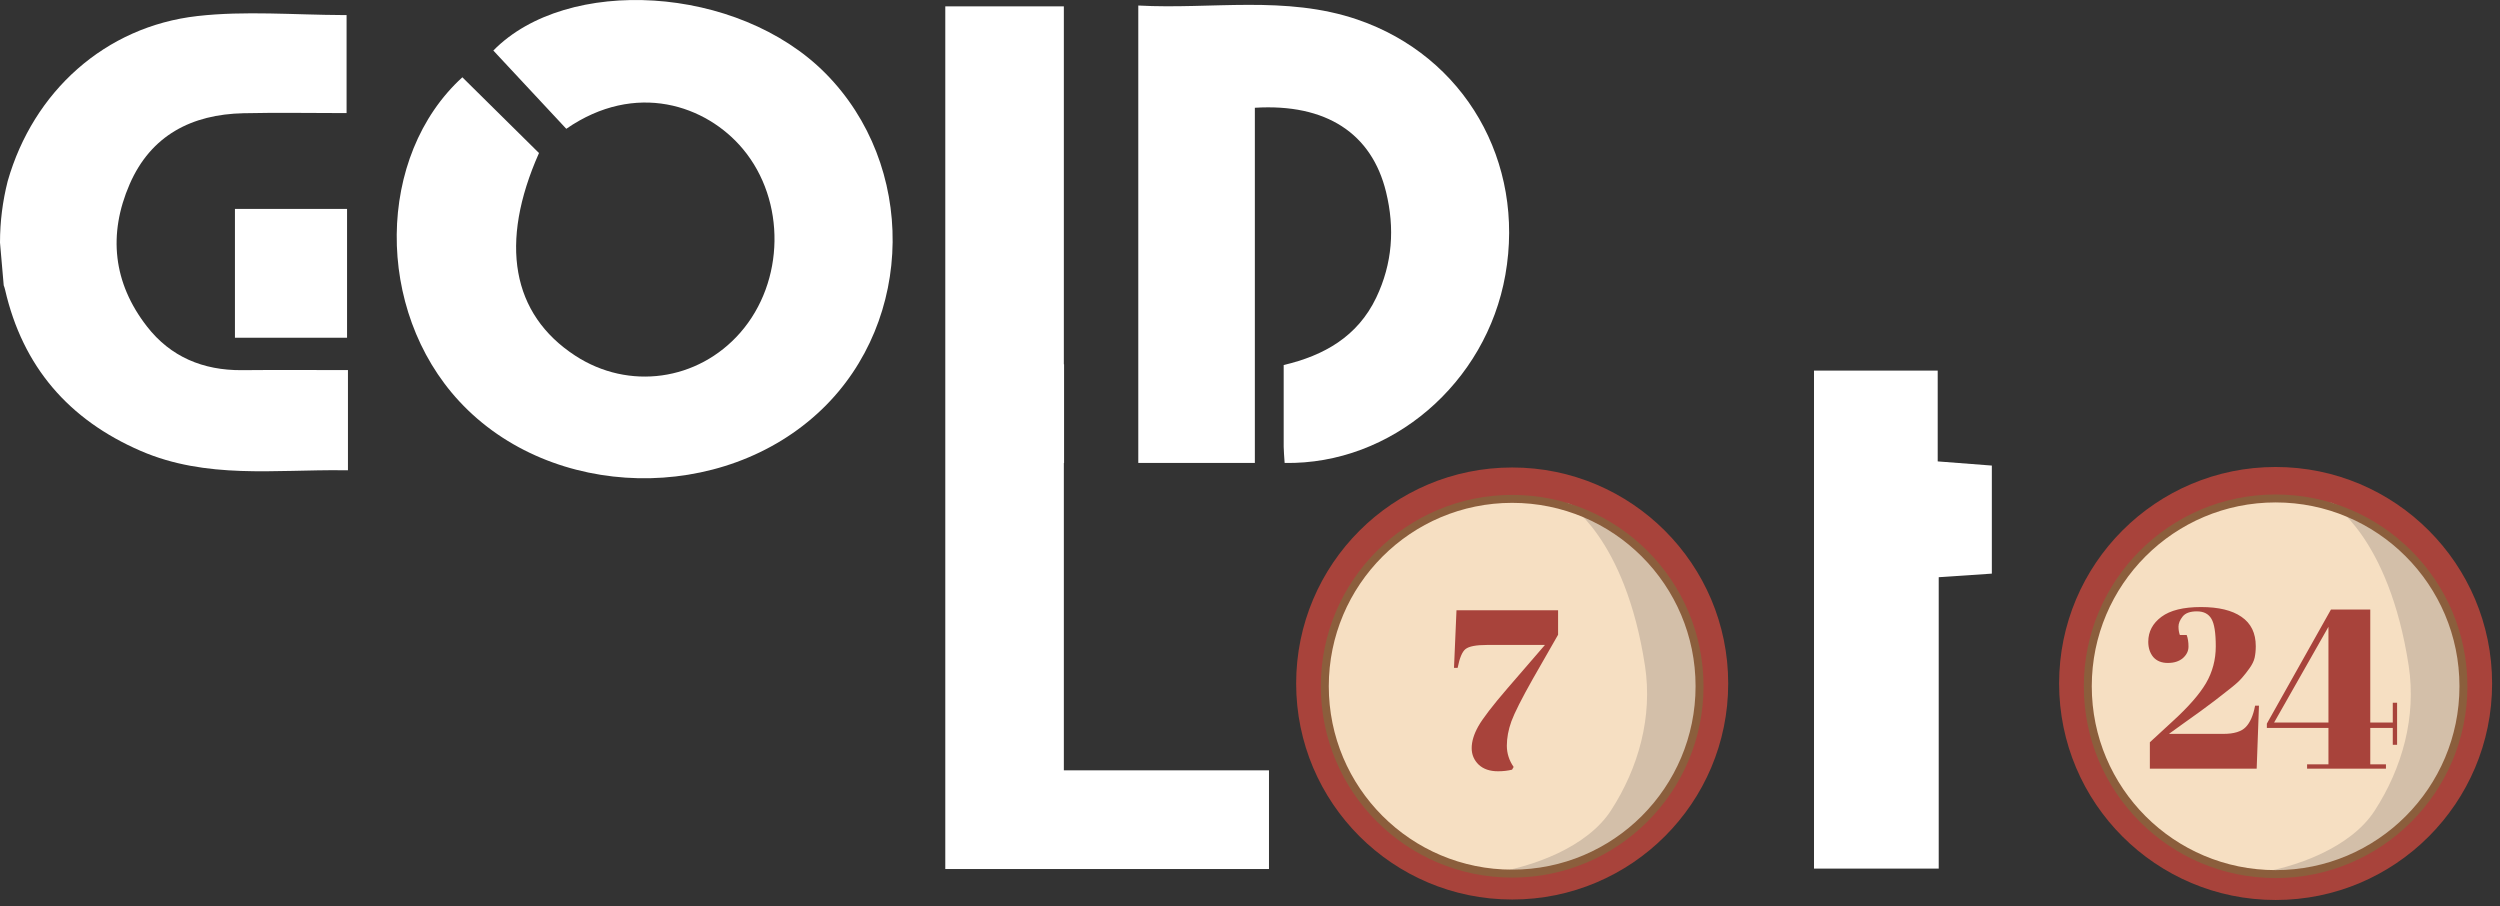 <svg width="171" height="62" viewBox="0 0 171 62" fill="none" xmlns="http://www.w3.org/2000/svg">
  <rect x="0" y="0" width="171" height="62" fill="#333333" stroke="none"/>
  <g clip-path="url(#clip0_166_490)">
    <path d="M86.798 52.691V59.441H64.658V0.435H72.767V24.918H72.782V31.668H72.767V52.691H86.798Z"
      fill="white" />
    <path
      d="M102.967 18.799C101.664 26.203 95.179 31.792 87.869 31.666C87.84 31.194 87.807 30.879 87.804 30.555C87.798 28.742 87.804 26.926 87.804 24.968C90.566 24.319 92.862 23.02 94.135 20.355C95.246 18.026 95.411 15.612 94.807 13.136C93.832 9.13 90.713 7.07 85.832 7.371V31.666H77.859V0.378C82.867 0.652 87.934 -0.338 92.848 1.338C100.187 3.847 104.332 11.072 102.967 18.799Z"
      fill="white" />
    <path
      d="M56.223 27.994C49.46 34.499 37.717 34.243 31.422 27.457C25.618 21.204 25.729 10.662 31.625 5.286C33.376 7.014 35.123 8.745 36.867 10.468C34.128 16.629 35.002 21.492 39.341 24.325C43.006 26.719 47.74 26.059 50.633 22.757C53.689 19.263 53.761 13.723 50.819 10.196C48.313 7.189 43.477 5.531 38.734 8.81C37.075 7.03 35.41 5.246 33.744 3.457C38.766 -1.67 50.45 -1.045 56.46 5.014C62.682 11.287 62.574 21.887 56.223 27.994Z"
      fill="white" />
    <path
      d="M0.254 19.519C0.292 19.619 0.325 19.717 0.348 19.82C1.557 25.082 4.702 28.71 9.625 30.842C14.114 32.785 18.807 32.112 23.47 32.165C23.476 32.165 23.476 32.165 23.476 32.165C23.585 32.16 23.692 32.165 23.8 32.165V32.02V25.314C21.306 25.314 18.919 25.296 16.534 25.319C13.893 25.337 11.667 24.411 10.052 22.33C7.732 19.351 7.384 16.019 8.867 12.602C10.321 9.257 13.112 7.821 16.655 7.745C18.975 7.692 21.295 7.736 23.706 7.736V1.126V1.031H23.49C20.088 1.017 16.76 0.73 13.509 1.097C7.172 1.813 2.282 6.27 0.531 12.374C0.526 12.383 0.526 12.392 0.522 12.407C0.183 13.748 9.15527e-05 15.151 9.15527e-05 16.595L0.254 19.519Z"
      fill="white" />
    <path d="M23.738 14.29H16.07V23.101H23.738V14.29Z" fill="white" />
    <path
      d="M155.652 61.559C163.83 61.559 170.46 54.929 170.46 46.751C170.46 38.572 163.83 31.942 155.652 31.942C147.473 31.942 140.843 38.572 140.843 46.751C140.843 54.929 147.473 61.559 155.652 61.559Z"
      fill="#A8433B" />
    <path
      d="M155.652 59.598C162.747 59.598 168.499 53.846 168.499 46.75C168.499 39.655 162.747 33.903 155.652 33.903C148.556 33.903 142.805 39.655 142.805 46.75C142.805 53.846 148.556 59.598 155.652 59.598Z"
      fill="#F6DFC2" />
    <path
      d="M153.973 59.787C157.086 59.373 160.81 57.942 162.418 55.464C164.325 52.528 165.287 49.017 164.754 45.533C163.393 36.646 159.384 34.359 159.373 34.353C162.577 35.655 164.897 37.404 166.599 40.469C168.035 43.055 169.068 47.393 168.149 50.177C166.016 56.655 161.287 59.642 153.973 59.787Z"
      fill="#D3BFA9" />
    <path
      d="M155.652 59.788C162.747 59.788 168.499 54.036 168.499 46.941C168.499 39.846 162.747 34.094 155.652 34.094C148.556 34.094 142.805 39.846 142.805 46.941C142.805 54.036 148.556 59.788 155.652 59.788Z"
      stroke="#8B5E3C" stroke-width="0.544" stroke-miterlimit="10" />
    <path
      d="M146.941 43.9C146.941 43.206 147.242 42.636 147.843 42.19C148.444 41.744 149.346 41.522 150.548 41.522C151.751 41.522 152.673 41.744 153.316 42.19C153.969 42.636 154.295 43.304 154.295 44.196C154.295 44.486 154.269 44.75 154.217 44.989C154.165 45.217 154.046 45.46 153.86 45.719C153.683 45.968 153.507 46.191 153.331 46.388C153.165 46.585 152.875 46.844 152.46 47.165C151.839 47.663 151.186 48.16 150.502 48.657C149.818 49.145 149.419 49.43 149.305 49.513L148.356 50.197H152.087C152.803 50.197 153.31 50.041 153.611 49.73C153.911 49.419 154.124 48.932 154.248 48.269H154.513L154.357 52.575H147.05V50.772L148.62 49.326C149.688 48.352 150.445 47.486 150.89 46.73C151.336 45.963 151.559 45.123 151.559 44.211C151.559 43.289 151.46 42.662 151.263 42.33C151.066 41.988 150.735 41.817 150.268 41.817C149.802 41.817 149.476 41.936 149.289 42.175C149.102 42.413 149.009 42.641 149.009 42.859C149.009 43.076 149.04 43.268 149.102 43.434H149.569C149.652 43.651 149.693 43.916 149.693 44.227C149.693 44.527 149.564 44.791 149.305 45.02C149.045 45.237 148.703 45.346 148.278 45.346C147.854 45.346 147.522 45.211 147.283 44.942C147.055 44.662 146.941 44.315 146.941 43.9ZM157.805 52.575V52.28H159.266V49.792H155.053V49.497L159.437 41.693H162.127V49.419H163.666V48.067H163.961V50.943H163.666V49.792H162.127V52.28H163.199V52.575H157.805ZM155.55 49.419H159.266V42.874L155.55 49.419Z"
      fill="#A8433B" />
    <path
      d="M103.433 61.527C111.593 61.527 118.209 54.912 118.209 46.751C118.209 38.591 111.593 31.976 103.433 31.976C95.273 31.976 88.657 38.591 88.657 46.751C88.657 54.912 95.273 61.527 103.433 61.527Z"
      fill="#A8433B" />
    <path
      d="M103.433 59.567C110.511 59.567 116.249 53.829 116.249 46.751C116.249 39.673 110.511 33.935 103.433 33.935C96.355 33.935 90.617 39.673 90.617 46.751C90.617 53.829 96.355 59.567 103.433 59.567Z"
      fill="#F6DFC2" />
    <path
      d="M101.76 59.758C104.865 59.346 108.581 57.916 110.185 55.444C112.086 52.515 113.049 49.011 112.516 45.535C111.156 36.67 107.156 34.386 107.147 34.381C110.344 35.679 112.659 37.424 114.357 40.484C115.789 43.065 116.819 47.391 115.903 50.17C113.775 56.633 109.057 59.613 101.76 59.758Z"
      fill="#D3BFA9" />
    <path
      d="M103.433 59.756C110.511 59.756 116.249 54.018 116.249 46.939C116.249 39.861 110.511 34.123 103.433 34.123C96.355 34.123 90.617 39.861 90.617 46.939C90.617 54.018 96.355 59.756 103.433 59.756Z"
      stroke="#8B5E3C" stroke-width="0.544" stroke-miterlimit="10" />
    <path
      d="M102.463 52.755C101.904 52.755 101.465 52.605 101.144 52.305C100.824 51.995 100.663 51.617 100.663 51.173C100.663 50.718 100.813 50.221 101.113 49.684C101.423 49.135 102.09 48.267 103.114 47.078L105.674 44.115H101.703C100.968 44.115 100.482 44.208 100.245 44.394C100.017 44.57 99.836 44.999 99.702 45.682H99.454L99.624 41.742H106.573V43.417L104.851 46.426C104.086 47.781 103.595 48.753 103.378 49.342C103.171 49.921 103.068 50.475 103.068 51.002C103.068 51.529 103.223 52.015 103.533 52.46L103.424 52.646C103.135 52.718 102.814 52.755 102.463 52.755Z"
      fill="#A8433B" />
    <path
      d="M136.242 31.845V39.236C135.067 39.312 133.956 39.387 132.608 39.481V59.413H124.078V25.351H132.539V31.56C133.869 31.665 134.986 31.747 136.242 31.845Z"
      fill="white" />
  </g>
  <defs>
    <clipPath id="clip0_166_490">
      <rect width="170.46" height="61.559" fill="white" />
    </clipPath>
  </defs>
</svg>